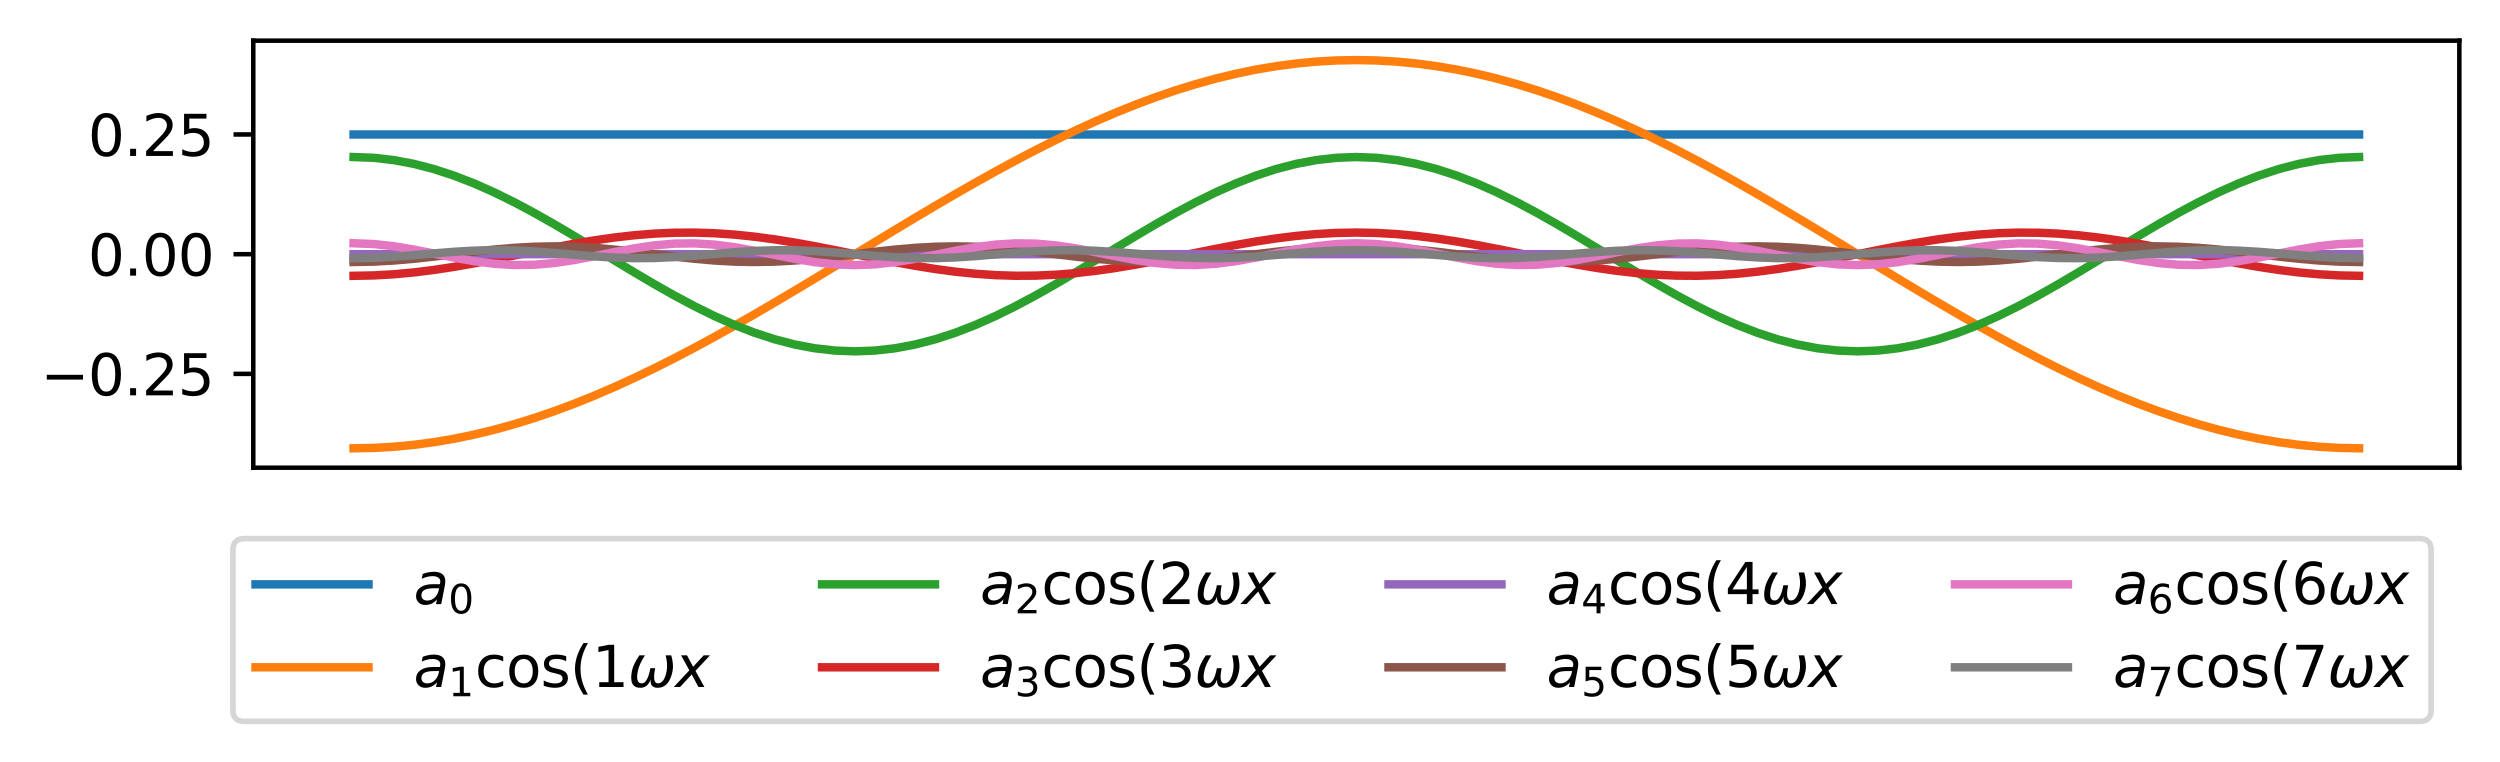 <?xml version="1.0" encoding="utf-8" standalone="no"?>
<!DOCTYPE svg PUBLIC "-//W3C//DTD SVG 1.1//EN"
  "http://www.w3.org/Graphics/SVG/1.1/DTD/svg11.dtd">
<svg xmlns:xlink="http://www.w3.org/1999/xlink" width="442.645pt" height="134.927pt" viewBox="0 0 442.645 134.927" xmlns="http://www.w3.org/2000/svg" version="1.1">
 <defs>
  <style type="text/css">*{stroke-linejoin: round; stroke-linecap: butt}</style>
 </defs>
 <g id="figure_1">
  <g id="patch_1">
   <path d="M 0 134.927 
L 442.645 134.927 
L 442.645 0 
L 0 0 
z
" style="fill: #ffffff"/>
  </g>
  <g id="axes_1">
   <g id="patch_2">
    <path d="M 44.845 82.81 
L 435.445 82.81 
L 435.445 7.2 
L 44.845 7.2 
z
" style="fill: #ffffff"/>
   </g>
   <g id="matplotlib.axis_1"/>
   <g id="matplotlib.axis_2">
    <g id="ytick_1">
     <g id="line2d_1">
      <defs>
       <path id="m860e517011" d="M 0 0 
L -3.5 0 
" style="stroke: #000000; stroke-width: 0.8"/>
      </defs>
      <g>
       <use xlink:href="#m860e517011" x="44.845" y="66.198" style="stroke: #000000; stroke-width: 0.8"/>
      </g>
     </g>
     <g id="text_1">
      <!-- −0.25 -->
      <g transform="translate(7.2 69.997) scale(0.1 -0.1)">
       <defs>
        <path id="DejaVuSans-2212" d="M 678 2272 
L 4684 2272 
L 4684 1741 
L 678 1741 
L 678 2272 
z
" transform="scale(0.016)"/>
        <path id="DejaVuSans-30" d="M 2034 4250 
Q 1547 4250 1301 3770 
Q 1056 3291 1056 2328 
Q 1056 1369 1301 889 
Q 1547 409 2034 409 
Q 2525 409 2770 889 
Q 3016 1369 3016 2328 
Q 3016 3291 2770 3770 
Q 2525 4250 2034 4250 
z
M 2034 4750 
Q 2819 4750 3233 4129 
Q 3647 3509 3647 2328 
Q 3647 1150 3233 529 
Q 2819 -91 2034 -91 
Q 1250 -91 836 529 
Q 422 1150 422 2328 
Q 422 3509 836 4129 
Q 1250 4750 2034 4750 
z
" transform="scale(0.016)"/>
        <path id="DejaVuSans-2e" d="M 684 794 
L 1344 794 
L 1344 0 
L 684 0 
L 684 794 
z
" transform="scale(0.016)"/>
        <path id="DejaVuSans-32" d="M 1228 531 
L 3431 531 
L 3431 0 
L 469 0 
L 469 531 
Q 828 903 1448 1529 
Q 2069 2156 2228 2338 
Q 2531 2678 2651 2914 
Q 2772 3150 2772 3378 
Q 2772 3750 2511 3984 
Q 2250 4219 1831 4219 
Q 1534 4219 1204 4116 
Q 875 4013 500 3803 
L 500 4441 
Q 881 4594 1212 4672 
Q 1544 4750 1819 4750 
Q 2544 4750 2975 4387 
Q 3406 4025 3406 3419 
Q 3406 3131 3298 2873 
Q 3191 2616 2906 2266 
Q 2828 2175 2409 1742 
Q 1991 1309 1228 531 
z
" transform="scale(0.016)"/>
        <path id="DejaVuSans-35" d="M 691 4666 
L 3169 4666 
L 3169 4134 
L 1269 4134 
L 1269 2991 
Q 1406 3038 1543 3061 
Q 1681 3084 1819 3084 
Q 2600 3084 3056 2656 
Q 3513 2228 3513 1497 
Q 3513 744 3044 326 
Q 2575 -91 1722 -91 
Q 1428 -91 1123 -41 
Q 819 9 494 109 
L 494 744 
Q 775 591 1075 516 
Q 1375 441 1709 441 
Q 2250 441 2565 725 
Q 2881 1009 2881 1497 
Q 2881 1984 2565 2268 
Q 2250 2553 1709 2553 
Q 1456 2553 1204 2497 
Q 953 2441 691 2322 
L 691 4666 
z
" transform="scale(0.016)"/>
       </defs>
       <use xlink:href="#DejaVuSans-2212"/>
       <use xlink:href="#DejaVuSans-30" x="83.789"/>
       <use xlink:href="#DejaVuSans-2e" x="147.412"/>
       <use xlink:href="#DejaVuSans-32" x="179.199"/>
       <use xlink:href="#DejaVuSans-35" x="242.822"/>
      </g>
     </g>
    </g>
    <g id="ytick_2">
     <g id="line2d_2">
      <g>
       <use xlink:href="#m860e517011" x="44.845" y="45.005" style="stroke: #000000; stroke-width: 0.8"/>
      </g>
     </g>
     <g id="text_2">
      <!-- 0.00 -->
      <g transform="translate(15.58 48.804) scale(0.1 -0.1)">
       <use xlink:href="#DejaVuSans-30"/>
       <use xlink:href="#DejaVuSans-2e" x="63.623"/>
       <use xlink:href="#DejaVuSans-30" x="95.41"/>
       <use xlink:href="#DejaVuSans-30" x="159.033"/>
      </g>
     </g>
    </g>
    <g id="ytick_3">
     <g id="line2d_3">
      <g>
       <use xlink:href="#m860e517011" x="44.845" y="23.812" style="stroke: #000000; stroke-width: 0.8"/>
      </g>
     </g>
     <g id="text_3">
      <!-- 0.25 -->
      <g transform="translate(15.58 27.611) scale(0.1 -0.1)">
       <use xlink:href="#DejaVuSans-30"/>
       <use xlink:href="#DejaVuSans-2e" x="63.623"/>
       <use xlink:href="#DejaVuSans-32" x="95.41"/>
       <use xlink:href="#DejaVuSans-35" x="159.033"/>
      </g>
     </g>
    </g>
   </g>
   <g id="line2d_4">
    <path d="M 62.6 23.812 
L 66.151 23.812 
L 69.702 23.812 
L 73.253 23.812 
L 76.803 23.812 
L 80.354 23.812 
L 83.905 23.812 
L 87.456 23.812 
L 91.007 23.812 
L 94.558 23.812 
L 98.109 23.812 
L 101.66 23.812 
L 105.211 23.812 
L 108.762 23.812 
L 112.313 23.812 
L 115.863 23.812 
L 119.414 23.812 
L 122.965 23.812 
L 126.516 23.812 
L 130.067 23.812 
L 133.618 23.812 
L 137.169 23.812 
L 140.72 23.812 
L 144.271 23.812 
L 147.822 23.812 
L 151.373 23.812 
L 154.923 23.812 
L 158.474 23.812 
L 162.025 23.812 
L 165.576 23.812 
L 169.127 23.812 
L 172.678 23.812 
L 176.229 23.812 
L 179.78 23.812 
L 183.331 23.812 
L 186.882 23.812 
L 190.433 23.812 
L 193.983 23.812 
L 197.534 23.812 
L 201.085 23.812 
L 204.636 23.812 
L 208.187 23.812 
L 211.738 23.812 
L 215.289 23.812 
L 218.84 23.812 
L 222.391 23.812 
L 225.942 23.812 
L 229.493 23.812 
L 233.043 23.812 
L 236.594 23.812 
L 240.145 23.812 
L 243.696 23.812 
L 247.247 23.812 
L 250.798 23.812 
L 254.349 23.812 
L 257.9 23.812 
L 261.451 23.812 
L 265.002 23.812 
L 268.553 23.812 
L 272.103 23.812 
L 275.654 23.812 
L 279.205 23.812 
L 282.756 23.812 
L 286.307 23.812 
L 289.858 23.812 
L 293.409 23.812 
L 296.96 23.812 
L 300.511 23.812 
L 304.062 23.812 
L 307.613 23.812 
L 311.163 23.812 
L 314.714 23.812 
L 318.265 23.812 
L 321.816 23.812 
L 325.367 23.812 
L 328.918 23.812 
L 332.469 23.812 
L 336.02 23.812 
L 339.571 23.812 
L 343.122 23.812 
L 346.673 23.812 
L 350.223 23.812 
L 353.774 23.812 
L 357.325 23.812 
L 360.876 23.812 
L 364.427 23.812 
L 367.978 23.812 
L 371.529 23.812 
L 375.08 23.812 
L 378.631 23.812 
L 382.182 23.812 
L 385.733 23.812 
L 389.283 23.812 
L 392.834 23.812 
L 396.385 23.812 
L 399.936 23.812 
L 403.487 23.812 
L 407.038 23.812 
L 410.589 23.812 
L 414.14 23.812 
L 417.691 23.812 
" clip-path="url(#p9797febcaf)" style="fill: none; stroke: #1f77b4; stroke-width: 1.5; stroke-linecap: square"/>
   </g>
   <g id="line2d_5">
    <path d="M 62.6 79.373 
L 66.151 79.305 
L 69.702 79.102 
L 73.253 78.764 
L 76.803 78.293 
L 80.354 77.691 
L 83.905 76.959 
L 87.456 76.102 
L 91.007 75.122 
L 94.558 74.023 
L 98.109 72.809 
L 101.66 71.486 
L 105.211 70.058 
L 108.762 68.531 
L 112.313 66.912 
L 115.863 65.206 
L 119.414 63.42 
L 122.965 61.562 
L 126.516 59.638 
L 130.067 57.656 
L 133.618 55.625 
L 137.169 53.552 
L 140.72 51.445 
L 144.271 49.312 
L 147.822 47.163 
L 151.373 45.005 
L 154.923 42.847 
L 158.474 40.697 
L 162.025 38.565 
L 165.576 36.458 
L 169.127 34.384 
L 172.678 32.353 
L 176.229 30.372 
L 179.78 28.448 
L 183.331 26.589 
L 186.882 24.804 
L 190.433 23.098 
L 193.983 21.478 
L 197.534 19.952 
L 201.085 18.524 
L 204.636 17.201 
L 208.187 15.987 
L 211.738 14.888 
L 215.289 13.908 
L 218.84 13.05 
L 222.391 12.319 
L 225.942 11.717 
L 229.493 11.246 
L 233.043 10.908 
L 236.594 10.705 
L 240.145 10.637 
L 243.696 10.705 
L 247.247 10.908 
L 250.798 11.246 
L 254.349 11.717 
L 257.9 12.319 
L 261.451 13.05 
L 265.002 13.908 
L 268.553 14.888 
L 272.103 15.987 
L 275.654 17.201 
L 279.205 18.524 
L 282.756 19.952 
L 286.307 21.478 
L 289.858 23.098 
L 293.409 24.804 
L 296.96 26.589 
L 300.511 28.448 
L 304.062 30.372 
L 307.613 32.353 
L 311.163 34.384 
L 314.714 36.458 
L 318.265 38.565 
L 321.816 40.697 
L 325.367 42.847 
L 328.918 45.005 
L 332.469 47.163 
L 336.02 49.312 
L 339.571 51.445 
L 343.122 53.552 
L 346.673 55.625 
L 350.223 57.656 
L 353.774 59.638 
L 357.325 61.562 
L 360.876 63.42 
L 364.427 65.206 
L 367.978 66.912 
L 371.529 68.531 
L 375.08 70.058 
L 378.631 71.486 
L 382.182 72.809 
L 385.733 74.023 
L 389.283 75.122 
L 392.834 76.102 
L 396.385 76.959 
L 399.936 77.691 
L 403.487 78.293 
L 407.038 78.764 
L 410.589 79.102 
L 414.14 79.305 
L 417.691 79.373 
" clip-path="url(#p9797febcaf)" style="fill: none; stroke: #ff7f0e; stroke-width: 1.5; stroke-linecap: square"/>
   </g>
   <g id="line2d_6">
    <path d="M 62.6 27.804 
L 66.151 27.939 
L 69.702 28.344 
L 73.253 29.012 
L 76.803 29.931 
L 80.354 31.089 
L 83.905 32.466 
L 87.456 34.04 
L 91.007 35.788 
L 94.558 37.681 
L 98.109 39.689 
L 101.66 41.782 
L 105.211 43.925 
L 108.762 46.085 
L 112.313 48.228 
L 115.863 50.32 
L 119.414 52.329 
L 122.965 54.222 
L 126.516 55.969 
L 130.067 57.544 
L 133.618 58.921 
L 137.169 60.078 
L 140.72 60.998 
L 144.271 61.665 
L 147.822 62.07 
L 151.373 62.206 
L 154.923 62.07 
L 158.474 61.665 
L 162.025 60.998 
L 165.576 60.078 
L 169.127 58.921 
L 172.678 57.544 
L 176.229 55.969 
L 179.78 54.222 
L 183.331 52.329 
L 186.882 50.32 
L 190.433 48.228 
L 193.983 46.085 
L 197.534 43.925 
L 201.085 41.782 
L 204.636 39.689 
L 208.187 37.681 
L 211.738 35.788 
L 215.289 34.04 
L 218.84 32.466 
L 222.391 31.089 
L 225.942 29.931 
L 229.493 29.012 
L 233.043 28.344 
L 236.594 27.939 
L 240.145 27.804 
L 243.696 27.939 
L 247.247 28.344 
L 250.798 29.012 
L 254.349 29.931 
L 257.9 31.089 
L 261.451 32.466 
L 265.002 34.04 
L 268.553 35.788 
L 272.103 37.681 
L 275.654 39.689 
L 279.205 41.782 
L 282.756 43.925 
L 286.307 46.085 
L 289.858 48.228 
L 293.409 50.32 
L 296.96 52.329 
L 300.511 54.222 
L 304.062 55.969 
L 307.613 57.544 
L 311.163 58.921 
L 314.714 60.078 
L 318.265 60.998 
L 321.816 61.665 
L 325.367 62.07 
L 328.918 62.206 
L 332.469 62.07 
L 336.02 61.665 
L 339.571 60.998 
L 343.122 60.078 
L 346.673 58.921 
L 350.223 57.544 
L 353.774 55.969 
L 357.325 54.222 
L 360.876 52.329 
L 364.427 50.32 
L 367.978 48.228 
L 371.529 46.085 
L 375.08 43.925 
L 378.631 41.782 
L 382.182 39.689 
L 385.733 37.681 
L 389.283 35.788 
L 392.834 34.04 
L 396.385 32.466 
L 399.936 31.089 
L 403.487 29.931 
L 407.038 29.012 
L 410.589 28.344 
L 414.14 27.939 
L 417.691 27.804 
" clip-path="url(#p9797febcaf)" style="fill: none; stroke: #2ca02c; stroke-width: 1.5; stroke-linecap: square"/>
   </g>
   <g id="line2d_7">
    <path d="M 62.6 48.834 
L 66.151 48.766 
L 69.702 48.565 
L 73.253 48.237 
L 76.803 47.796 
L 80.354 47.255 
L 83.905 46.635 
L 87.456 45.957 
L 91.007 45.245 
L 94.558 44.525 
L 98.109 43.822 
L 101.66 43.16 
L 105.211 42.564 
L 108.762 42.055 
L 112.313 41.65 
L 115.863 41.363 
L 119.414 41.206 
L 122.965 41.184 
L 126.516 41.296 
L 130.067 41.54 
L 133.618 41.907 
L 137.169 42.384 
L 140.72 42.953 
L 144.271 43.595 
L 147.822 44.287 
L 151.373 45.005 
L 154.923 45.722 
L 158.474 46.414 
L 162.025 47.056 
L 165.576 47.626 
L 169.127 48.102 
L 172.678 48.469 
L 176.229 48.713 
L 179.78 48.826 
L 183.331 48.803 
L 186.882 48.646 
L 190.433 48.36 
L 193.983 47.955 
L 197.534 47.445 
L 201.085 46.849 
L 204.636 46.188 
L 208.187 45.485 
L 211.738 44.764 
L 215.289 44.053 
L 218.84 43.375 
L 222.391 42.754 
L 225.942 42.214 
L 229.493 41.772 
L 233.043 41.445 
L 236.594 41.244 
L 240.145 41.176 
L 243.696 41.244 
L 247.247 41.445 
L 250.798 41.772 
L 254.349 42.214 
L 257.9 42.754 
L 261.451 43.375 
L 265.002 44.053 
L 268.553 44.764 
L 272.103 45.485 
L 275.654 46.188 
L 279.205 46.849 
L 282.756 47.445 
L 286.307 47.955 
L 289.858 48.36 
L 293.409 48.646 
L 296.96 48.803 
L 300.511 48.826 
L 304.062 48.713 
L 307.613 48.469 
L 311.163 48.102 
L 314.714 47.626 
L 318.265 47.056 
L 321.816 46.414 
L 325.367 45.722 
L 328.918 45.005 
L 332.469 44.287 
L 336.02 43.595 
L 339.571 42.953 
L 343.122 42.384 
L 346.673 41.907 
L 350.223 41.54 
L 353.774 41.296 
L 357.325 41.184 
L 360.876 41.206 
L 364.427 41.363 
L 367.978 41.65 
L 371.529 42.055 
L 375.08 42.564 
L 378.631 43.16 
L 382.182 43.822 
L 385.733 44.525 
L 389.283 45.245 
L 392.834 45.957 
L 396.385 46.635 
L 399.936 47.255 
L 403.487 47.796 
L 407.038 48.237 
L 410.589 48.565 
L 414.14 48.766 
L 417.691 48.834 
" clip-path="url(#p9797febcaf)" style="fill: none; stroke: #d62728; stroke-width: 1.5; stroke-linecap: square"/>
   </g>
   <g id="line2d_8">
    <path d="M 62.6 45.005 
L 66.151 45.005 
L 69.702 45.005 
L 73.253 45.005 
L 76.803 45.005 
L 80.354 45.005 
L 83.905 45.005 
L 87.456 45.005 
L 91.007 45.005 
L 94.558 45.005 
L 98.109 45.005 
L 101.66 45.005 
L 105.211 45.005 
L 108.762 45.005 
L 112.313 45.005 
L 115.863 45.005 
L 119.414 45.005 
L 122.965 45.005 
L 126.516 45.005 
L 130.067 45.005 
L 133.618 45.005 
L 137.169 45.005 
L 140.72 45.005 
L 144.271 45.005 
L 147.822 45.005 
L 151.373 45.005 
L 154.923 45.005 
L 158.474 45.005 
L 162.025 45.005 
L 165.576 45.005 
L 169.127 45.005 
L 172.678 45.005 
L 176.229 45.005 
L 179.78 45.005 
L 183.331 45.005 
L 186.882 45.005 
L 190.433 45.005 
L 193.983 45.005 
L 197.534 45.005 
L 201.085 45.005 
L 204.636 45.005 
L 208.187 45.005 
L 211.738 45.005 
L 215.289 45.005 
L 218.84 45.005 
L 222.391 45.005 
L 225.942 45.005 
L 229.493 45.005 
L 233.043 45.005 
L 236.594 45.005 
L 240.145 45.005 
L 243.696 45.005 
L 247.247 45.005 
L 250.798 45.005 
L 254.349 45.005 
L 257.9 45.005 
L 261.451 45.005 
L 265.002 45.005 
L 268.553 45.005 
L 272.103 45.005 
L 275.654 45.005 
L 279.205 45.005 
L 282.756 45.005 
L 286.307 45.005 
L 289.858 45.005 
L 293.409 45.005 
L 296.96 45.005 
L 300.511 45.005 
L 304.062 45.005 
L 307.613 45.005 
L 311.163 45.005 
L 314.714 45.005 
L 318.265 45.005 
L 321.816 45.005 
L 325.367 45.005 
L 328.918 45.005 
L 332.469 45.005 
L 336.02 45.005 
L 339.571 45.005 
L 343.122 45.005 
L 346.673 45.005 
L 350.223 45.005 
L 353.774 45.005 
L 357.325 45.005 
L 360.876 45.005 
L 364.427 45.005 
L 367.978 45.005 
L 371.529 45.005 
L 375.08 45.005 
L 378.631 45.005 
L 382.182 45.005 
L 385.733 45.005 
L 389.283 45.005 
L 392.834 45.005 
L 396.385 45.005 
L 399.936 45.005 
L 403.487 45.005 
L 407.038 45.005 
L 410.589 45.005 
L 414.14 45.005 
L 417.691 45.005 
" clip-path="url(#p9797febcaf)" style="fill: none; stroke: #9467bd; stroke-width: 1.5; stroke-linecap: square"/>
   </g>
   <g id="line2d_9">
    <path d="M 62.6 46.39 
L 66.151 46.323 
L 69.702 46.126 
L 73.253 45.819 
L 76.803 45.433 
L 80.354 45.005 
L 83.905 44.577 
L 87.456 44.19 
L 91.007 43.884 
L 94.558 43.687 
L 98.109 43.619 
L 101.66 43.687 
L 105.211 43.884 
L 108.762 44.19 
L 112.313 44.577 
L 115.863 45.005 
L 119.414 45.433 
L 122.965 45.819 
L 126.516 46.126 
L 130.067 46.323 
L 133.618 46.39 
L 137.169 46.323 
L 140.72 46.126 
L 144.271 45.819 
L 147.822 45.433 
L 151.373 45.005 
L 154.923 44.577 
L 158.474 44.19 
L 162.025 43.884 
L 165.576 43.687 
L 169.127 43.619 
L 172.678 43.687 
L 176.229 43.884 
L 179.78 44.19 
L 183.331 44.577 
L 186.882 45.005 
L 190.433 45.433 
L 193.983 45.819 
L 197.534 46.126 
L 201.085 46.323 
L 204.636 46.39 
L 208.187 46.323 
L 211.738 46.126 
L 215.289 45.819 
L 218.84 45.433 
L 222.391 45.005 
L 225.942 44.577 
L 229.493 44.19 
L 233.043 43.884 
L 236.594 43.687 
L 240.145 43.619 
L 243.696 43.687 
L 247.247 43.884 
L 250.798 44.19 
L 254.349 44.577 
L 257.9 45.005 
L 261.451 45.433 
L 265.002 45.819 
L 268.553 46.126 
L 272.103 46.323 
L 275.654 46.39 
L 279.205 46.323 
L 282.756 46.126 
L 286.307 45.819 
L 289.858 45.433 
L 293.409 45.005 
L 296.96 44.577 
L 300.511 44.19 
L 304.062 43.884 
L 307.613 43.687 
L 311.163 43.619 
L 314.714 43.687 
L 318.265 43.884 
L 321.816 44.19 
L 325.367 44.577 
L 328.918 45.005 
L 332.469 45.433 
L 336.02 45.819 
L 339.571 46.126 
L 343.122 46.323 
L 346.673 46.39 
L 350.223 46.323 
L 353.774 46.126 
L 357.325 45.819 
L 360.876 45.433 
L 364.427 45.005 
L 367.978 44.577 
L 371.529 44.19 
L 375.08 43.884 
L 378.631 43.687 
L 382.182 43.619 
L 385.733 43.687 
L 389.283 43.884 
L 392.834 44.19 
L 396.385 44.577 
L 399.936 45.005 
L 403.487 45.433 
L 407.038 45.819 
L 410.589 46.126 
L 414.14 46.323 
L 417.691 46.39 
" clip-path="url(#p9797febcaf)" style="fill: none; stroke: #8c564b; stroke-width: 1.5; stroke-linecap: square"/>
   </g>
   <g id="line2d_10">
    <path d="M 62.6 43.073 
L 66.151 43.209 
L 69.702 43.597 
L 73.253 44.182 
L 76.803 44.884 
L 80.354 45.602 
L 83.905 46.236 
L 87.456 46.697 
L 91.007 46.921 
L 94.558 46.876 
L 98.109 46.567 
L 101.66 46.04 
L 105.211 45.367 
L 108.762 44.643 
L 112.313 43.97 
L 115.863 43.442 
L 119.414 43.134 
L 122.965 43.089 
L 126.516 43.312 
L 130.067 43.774 
L 133.618 44.408 
L 137.169 45.126 
L 140.72 45.827 
L 144.271 46.413 
L 147.822 46.801 
L 151.373 46.936 
L 154.923 46.801 
L 158.474 46.413 
L 162.025 45.827 
L 165.576 45.126 
L 169.127 44.408 
L 172.678 43.774 
L 176.229 43.312 
L 179.78 43.089 
L 183.331 43.134 
L 186.882 43.442 
L 190.433 43.97 
L 193.983 44.643 
L 197.534 45.367 
L 201.085 46.04 
L 204.636 46.567 
L 208.187 46.876 
L 211.738 46.921 
L 215.289 46.697 
L 218.84 46.236 
L 222.391 45.602 
L 225.942 44.884 
L 229.493 44.182 
L 233.043 43.597 
L 236.594 43.209 
L 240.145 43.073 
L 243.696 43.209 
L 247.247 43.597 
L 250.798 44.182 
L 254.349 44.884 
L 257.9 45.602 
L 261.451 46.236 
L 265.002 46.697 
L 268.553 46.921 
L 272.103 46.876 
L 275.654 46.567 
L 279.205 46.04 
L 282.756 45.367 
L 286.307 44.643 
L 289.858 43.97 
L 293.409 43.442 
L 296.96 43.134 
L 300.511 43.089 
L 304.062 43.312 
L 307.613 43.774 
L 311.163 44.408 
L 314.714 45.126 
L 318.265 45.827 
L 321.816 46.413 
L 325.367 46.801 
L 328.918 46.936 
L 332.469 46.801 
L 336.02 46.413 
L 339.571 45.827 
L 343.122 45.126 
L 346.673 44.408 
L 350.223 43.774 
L 353.774 43.312 
L 357.325 43.089 
L 360.876 43.134 
L 364.427 43.442 
L 367.978 43.97 
L 371.529 44.643 
L 375.08 45.367 
L 378.631 46.04 
L 382.182 46.567 
L 385.733 46.876 
L 389.283 46.921 
L 392.834 46.697 
L 396.385 46.236 
L 399.936 45.602 
L 403.487 44.884 
L 407.038 44.182 
L 410.589 43.597 
L 414.14 43.209 
L 417.691 43.073 
" clip-path="url(#p9797febcaf)" style="fill: none; stroke: #e377c2; stroke-width: 1.5; stroke-linecap: square"/>
   </g>
   <g id="line2d_11">
    <path d="M 62.6 45.717 
L 66.151 45.65 
L 69.702 45.459 
L 73.253 45.182 
L 76.803 44.871 
L 80.354 44.586 
L 83.905 44.38 
L 87.456 44.294 
L 91.007 44.342 
L 94.558 44.517 
L 98.109 44.785 
L 101.66 45.094 
L 105.211 45.387 
L 108.762 45.606 
L 112.313 45.712 
L 115.863 45.682 
L 119.414 45.524 
L 122.965 45.267 
L 126.516 44.96 
L 130.067 44.662 
L 133.618 44.428 
L 137.169 44.305 
L 140.72 44.315 
L 144.271 44.456 
L 147.822 44.701 
L 151.373 45.005 
L 154.923 45.308 
L 158.474 45.554 
L 162.025 45.695 
L 165.576 45.705 
L 169.127 45.581 
L 172.678 45.348 
L 176.229 45.05 
L 179.78 44.742 
L 183.331 44.485 
L 186.882 44.327 
L 190.433 44.298 
L 193.983 44.403 
L 197.534 44.623 
L 201.085 44.915 
L 204.636 45.225 
L 208.187 45.493 
L 211.738 45.667 
L 215.289 45.716 
L 218.84 45.629 
L 222.391 45.424 
L 225.942 45.138 
L 229.493 44.828 
L 233.043 44.551 
L 236.594 44.36 
L 240.145 44.292 
L 243.696 44.36 
L 247.247 44.551 
L 250.798 44.828 
L 254.349 45.138 
L 257.9 45.424 
L 261.451 45.629 
L 265.002 45.716 
L 268.553 45.667 
L 272.103 45.493 
L 275.654 45.225 
L 279.205 44.915 
L 282.756 44.623 
L 286.307 44.403 
L 289.858 44.298 
L 293.409 44.327 
L 296.96 44.485 
L 300.511 44.742 
L 304.062 45.05 
L 307.613 45.348 
L 311.163 45.581 
L 314.714 45.705 
L 318.265 45.695 
L 321.816 45.554 
L 325.367 45.308 
L 328.918 45.005 
L 332.469 44.701 
L 336.02 44.456 
L 339.571 44.315 
L 343.122 44.305 
L 346.673 44.428 
L 350.223 44.662 
L 353.774 44.96 
L 357.325 45.267 
L 360.876 45.524 
L 364.427 45.682 
L 367.978 45.712 
L 371.529 45.606 
L 375.08 45.387 
L 378.631 45.094 
L 382.182 44.785 
L 385.733 44.517 
L 389.283 44.342 
L 392.834 44.294 
L 396.385 44.38 
L 399.936 44.586 
L 403.487 44.871 
L 407.038 45.182 
L 410.589 45.459 
L 414.14 45.65 
L 417.691 45.717 
" clip-path="url(#p9797febcaf)" style="fill: none; stroke: #7f7f7f; stroke-width: 1.5; stroke-linecap: square"/>
   </g>
   <g id="patch_3">
    <path d="M 44.845 82.81 
L 44.845 7.2 
" style="fill: none; stroke: #000000; stroke-width: 0.8; stroke-linejoin: miter; stroke-linecap: square"/>
   </g>
   <g id="patch_4">
    <path d="M 435.445 82.81 
L 435.445 7.2 
" style="fill: none; stroke: #000000; stroke-width: 0.8; stroke-linejoin: miter; stroke-linecap: square"/>
   </g>
   <g id="patch_5">
    <path d="M 44.845 82.81 
L 435.445 82.81 
" style="fill: none; stroke: #000000; stroke-width: 0.8; stroke-linejoin: miter; stroke-linecap: square"/>
   </g>
   <g id="patch_6">
    <path d="M 44.845 7.2 
L 435.445 7.2 
" style="fill: none; stroke: #000000; stroke-width: 0.8; stroke-linejoin: miter; stroke-linecap: square"/>
   </g>
   <g id="legend_1">
    <g id="patch_7">
     <path d="M 43.245 127.727 
L 428.445 127.727 
Q 430.445 127.727 430.445 125.727 
L 430.445 97.371 
Q 430.445 95.371 428.445 95.371 
L 43.245 95.371 
Q 41.245 95.371 41.245 97.371 
L 41.245 125.727 
Q 41.245 127.727 43.245 127.727 
z
" style="fill: #ffffff; opacity: 0.8; stroke: #cccccc; stroke-linejoin: miter"/>
    </g>
    <g id="line2d_12">
     <path d="M 45.245 103.469 
L 55.245 103.469 
L 65.245 103.469 
" style="fill: none; stroke: #1f77b4; stroke-width: 1.5; stroke-linecap: square"/>
    </g>
    <g id="text_4">
     <!-- $a_0$ -->
     <g transform="translate(73.245 106.969) scale(0.1 -0.1)">
      <defs>
       <path id="DejaVuSans-Oblique-61" d="M 3438 1997 
L 3047 0 
L 2472 0 
L 2578 531 
Q 2325 219 2001 64 
Q 1678 -91 1281 -91 
Q 834 -91 548 182 
Q 263 456 263 884 
Q 263 1497 752 1853 
Q 1241 2209 2100 2209 
L 2900 2209 
L 2931 2363 
Q 2938 2388 2941 2417 
Q 2944 2447 2944 2509 
Q 2944 2788 2717 2942 
Q 2491 3097 2081 3097 
Q 1800 3097 1504 3025 
Q 1209 2953 897 2809 
L 997 3341 
Q 1322 3463 1633 3523 
Q 1944 3584 2234 3584 
Q 2853 3584 3176 3315 
Q 3500 3047 3500 2534 
Q 3500 2431 3484 2292 
Q 3469 2153 3438 1997 
z
M 2816 1759 
L 2241 1759 
Q 1534 1759 1195 1570 
Q 856 1381 856 984 
Q 856 709 1029 553 
Q 1203 397 1509 397 
Q 1978 397 2328 733 
Q 2678 1069 2791 1631 
L 2816 1759 
z
" transform="scale(0.016)"/>
      </defs>
      <use xlink:href="#DejaVuSans-Oblique-61"/>
      <use xlink:href="#DejaVuSans-30" transform="translate(61.279 -16.406) scale(0.7)"/>
     </g>
    </g>
    <g id="line2d_13">
     <path d="M 45.245 118.147 
L 55.245 118.147 
L 65.245 118.147 
" style="fill: none; stroke: #ff7f0e; stroke-width: 1.5; stroke-linecap: square"/>
    </g>
    <g id="text_5">
     <!-- $a_1\cos(1\omega x$ -->
     <g transform="translate(73.245 121.647) scale(0.1 -0.1)">
      <defs>
       <path id="DejaVuSans-31" d="M 794 531 
L 1825 531 
L 1825 4091 
L 703 3866 
L 703 4441 
L 1819 4666 
L 2450 4666 
L 2450 531 
L 3481 531 
L 3481 0 
L 794 0 
L 794 531 
z
" transform="scale(0.016)"/>
       <path id="DejaVuSans-63" d="M 3122 3366 
L 3122 2828 
Q 2878 2963 2633 3030 
Q 2388 3097 2138 3097 
Q 1578 3097 1268 2742 
Q 959 2388 959 1747 
Q 959 1106 1268 751 
Q 1578 397 2138 397 
Q 2388 397 2633 464 
Q 2878 531 3122 666 
L 3122 134 
Q 2881 22 2623 -34 
Q 2366 -91 2075 -91 
Q 1284 -91 818 406 
Q 353 903 353 1747 
Q 353 2603 823 3093 
Q 1294 3584 2113 3584 
Q 2378 3584 2631 3529 
Q 2884 3475 3122 3366 
z
" transform="scale(0.016)"/>
       <path id="DejaVuSans-6f" d="M 1959 3097 
Q 1497 3097 1228 2736 
Q 959 2375 959 1747 
Q 959 1119 1226 758 
Q 1494 397 1959 397 
Q 2419 397 2687 759 
Q 2956 1122 2956 1747 
Q 2956 2369 2687 2733 
Q 2419 3097 1959 3097 
z
M 1959 3584 
Q 2709 3584 3137 3096 
Q 3566 2609 3566 1747 
Q 3566 888 3137 398 
Q 2709 -91 1959 -91 
Q 1206 -91 779 398 
Q 353 888 353 1747 
Q 353 2609 779 3096 
Q 1206 3584 1959 3584 
z
" transform="scale(0.016)"/>
       <path id="DejaVuSans-73" d="M 2834 3397 
L 2834 2853 
Q 2591 2978 2328 3040 
Q 2066 3103 1784 3103 
Q 1356 3103 1142 2972 
Q 928 2841 928 2578 
Q 928 2378 1081 2264 
Q 1234 2150 1697 2047 
L 1894 2003 
Q 2506 1872 2764 1633 
Q 3022 1394 3022 966 
Q 3022 478 2636 193 
Q 2250 -91 1575 -91 
Q 1294 -91 989 -36 
Q 684 19 347 128 
L 347 722 
Q 666 556 975 473 
Q 1284 391 1588 391 
Q 1994 391 2212 530 
Q 2431 669 2431 922 
Q 2431 1156 2273 1281 
Q 2116 1406 1581 1522 
L 1381 1569 
Q 847 1681 609 1914 
Q 372 2147 372 2553 
Q 372 3047 722 3315 
Q 1072 3584 1716 3584 
Q 2034 3584 2315 3537 
Q 2597 3491 2834 3397 
z
" transform="scale(0.016)"/>
       <path id="DejaVuSans-28" d="M 1984 4856 
Q 1566 4138 1362 3434 
Q 1159 2731 1159 2009 
Q 1159 1288 1364 580 
Q 1569 -128 1984 -844 
L 1484 -844 
Q 1016 -109 783 600 
Q 550 1309 550 2009 
Q 550 2706 781 3412 
Q 1013 4119 1484 4856 
L 1984 4856 
z
" transform="scale(0.016)"/>
       <path id="DejaVuSans-Oblique-3c9" d="M 1369 -91 
Q 72 -91 434 1766 
Q 575 2500 1256 3500 
L 1875 3500 
Q 1231 2500 1088 1750 
Q 819 397 1519 397 
Q 2166 397 2478 2078 
L 3009 2078 
Q 2669 388 3316 397 
Q 4013 403 4275 1750 
Q 4419 2500 4169 3500 
L 4788 3500 
Q 5075 2500 4934 1766 
Q 4578 -94 3278 -91 
Q 2428 -88 2503 844 
Q 2194 -91 1369 -91 
z
" transform="scale(0.016)"/>
       <path id="DejaVuSans-Oblique-78" d="M 3841 3500 
L 2234 1784 
L 3219 0 
L 2559 0 
L 1819 1388 
L 531 0 
L -166 0 
L 1556 1844 
L 641 3500 
L 1300 3500 
L 1972 2234 
L 3144 3500 
L 3841 3500 
z
" transform="scale(0.016)"/>
      </defs>
      <use xlink:href="#DejaVuSans-Oblique-61" transform="translate(0 0.125)"/>
      <use xlink:href="#DejaVuSans-31" transform="translate(61.279 -16.281) scale(0.7)"/>
      <use xlink:href="#DejaVuSans-63" transform="translate(108.55 0.125)"/>
      <use xlink:href="#DejaVuSans-6f" transform="translate(163.53 0.125)"/>
      <use xlink:href="#DejaVuSans-73" transform="translate(224.712 0.125)"/>
      <use xlink:href="#DejaVuSans-28" transform="translate(276.812 0.125)"/>
      <use xlink:href="#DejaVuSans-31" transform="translate(315.825 0.125)"/>
      <use xlink:href="#DejaVuSans-Oblique-3c9" transform="translate(379.448 0.125)"/>
      <use xlink:href="#DejaVuSans-Oblique-78" transform="translate(463.188 0.125)"/>
     </g>
    </g>
    <g id="line2d_14">
     <path d="M 145.545 103.469 
L 155.545 103.469 
L 165.545 103.469 
" style="fill: none; stroke: #2ca02c; stroke-width: 1.5; stroke-linecap: square"/>
    </g>
    <g id="text_6">
     <!-- $a_2\cos(2\omega x$ -->
     <g transform="translate(173.545 106.969) scale(0.1 -0.1)">
      <use xlink:href="#DejaVuSans-Oblique-61" transform="translate(0 0.125)"/>
      <use xlink:href="#DejaVuSans-32" transform="translate(61.279 -16.281) scale(0.7)"/>
      <use xlink:href="#DejaVuSans-63" transform="translate(108.55 0.125)"/>
      <use xlink:href="#DejaVuSans-6f" transform="translate(163.53 0.125)"/>
      <use xlink:href="#DejaVuSans-73" transform="translate(224.712 0.125)"/>
      <use xlink:href="#DejaVuSans-28" transform="translate(276.812 0.125)"/>
      <use xlink:href="#DejaVuSans-32" transform="translate(315.825 0.125)"/>
      <use xlink:href="#DejaVuSans-Oblique-3c9" transform="translate(379.448 0.125)"/>
      <use xlink:href="#DejaVuSans-Oblique-78" transform="translate(463.188 0.125)"/>
     </g>
    </g>
    <g id="line2d_15">
     <path d="M 145.545 118.147 
L 155.545 118.147 
L 165.545 118.147 
" style="fill: none; stroke: #d62728; stroke-width: 1.5; stroke-linecap: square"/>
    </g>
    <g id="text_7">
     <!-- $a_3\cos(3\omega x$ -->
     <g transform="translate(173.545 121.647) scale(0.1 -0.1)">
      <defs>
       <path id="DejaVuSans-33" d="M 2597 2516 
Q 3050 2419 3304 2112 
Q 3559 1806 3559 1356 
Q 3559 666 3084 287 
Q 2609 -91 1734 -91 
Q 1441 -91 1130 -33 
Q 819 25 488 141 
L 488 750 
Q 750 597 1062 519 
Q 1375 441 1716 441 
Q 2309 441 2620 675 
Q 2931 909 2931 1356 
Q 2931 1769 2642 2001 
Q 2353 2234 1838 2234 
L 1294 2234 
L 1294 2753 
L 1863 2753 
Q 2328 2753 2575 2939 
Q 2822 3125 2822 3475 
Q 2822 3834 2567 4026 
Q 2313 4219 1838 4219 
Q 1578 4219 1281 4162 
Q 984 4106 628 3988 
L 628 4550 
Q 988 4650 1302 4700 
Q 1616 4750 1894 4750 
Q 2613 4750 3031 4423 
Q 3450 4097 3450 3541 
Q 3450 3153 3228 2886 
Q 3006 2619 2597 2516 
z
" transform="scale(0.016)"/>
      </defs>
      <use xlink:href="#DejaVuSans-Oblique-61" transform="translate(0 0.125)"/>
      <use xlink:href="#DejaVuSans-33" transform="translate(61.279 -16.281) scale(0.7)"/>
      <use xlink:href="#DejaVuSans-63" transform="translate(108.55 0.125)"/>
      <use xlink:href="#DejaVuSans-6f" transform="translate(163.53 0.125)"/>
      <use xlink:href="#DejaVuSans-73" transform="translate(224.712 0.125)"/>
      <use xlink:href="#DejaVuSans-28" transform="translate(276.812 0.125)"/>
      <use xlink:href="#DejaVuSans-33" transform="translate(315.825 0.125)"/>
      <use xlink:href="#DejaVuSans-Oblique-3c9" transform="translate(379.448 0.125)"/>
      <use xlink:href="#DejaVuSans-Oblique-78" transform="translate(463.188 0.125)"/>
     </g>
    </g>
    <g id="line2d_16">
     <path d="M 245.845 103.469 
L 255.845 103.469 
L 265.845 103.469 
" style="fill: none; stroke: #9467bd; stroke-width: 1.5; stroke-linecap: square"/>
    </g>
    <g id="text_8">
     <!-- $a_4\cos(4\omega x$ -->
     <g transform="translate(273.845 106.969) scale(0.1 -0.1)">
      <defs>
       <path id="DejaVuSans-34" d="M 2419 4116 
L 825 1625 
L 2419 1625 
L 2419 4116 
z
M 2253 4666 
L 3047 4666 
L 3047 1625 
L 3713 1625 
L 3713 1100 
L 3047 1100 
L 3047 0 
L 2419 0 
L 2419 1100 
L 313 1100 
L 313 1709 
L 2253 4666 
z
" transform="scale(0.016)"/>
      </defs>
      <use xlink:href="#DejaVuSans-Oblique-61" transform="translate(0 0.125)"/>
      <use xlink:href="#DejaVuSans-34" transform="translate(61.279 -16.281) scale(0.7)"/>
      <use xlink:href="#DejaVuSans-63" transform="translate(108.55 0.125)"/>
      <use xlink:href="#DejaVuSans-6f" transform="translate(163.53 0.125)"/>
      <use xlink:href="#DejaVuSans-73" transform="translate(224.712 0.125)"/>
      <use xlink:href="#DejaVuSans-28" transform="translate(276.812 0.125)"/>
      <use xlink:href="#DejaVuSans-34" transform="translate(315.825 0.125)"/>
      <use xlink:href="#DejaVuSans-Oblique-3c9" transform="translate(379.448 0.125)"/>
      <use xlink:href="#DejaVuSans-Oblique-78" transform="translate(463.188 0.125)"/>
     </g>
    </g>
    <g id="line2d_17">
     <path d="M 245.845 118.147 
L 255.845 118.147 
L 265.845 118.147 
" style="fill: none; stroke: #8c564b; stroke-width: 1.5; stroke-linecap: square"/>
    </g>
    <g id="text_9">
     <!-- $a_5\cos(5\omega x$ -->
     <g transform="translate(273.845 121.647) scale(0.1 -0.1)">
      <use xlink:href="#DejaVuSans-Oblique-61" transform="translate(0 0.125)"/>
      <use xlink:href="#DejaVuSans-35" transform="translate(61.279 -16.281) scale(0.7)"/>
      <use xlink:href="#DejaVuSans-63" transform="translate(108.55 0.125)"/>
      <use xlink:href="#DejaVuSans-6f" transform="translate(163.53 0.125)"/>
      <use xlink:href="#DejaVuSans-73" transform="translate(224.712 0.125)"/>
      <use xlink:href="#DejaVuSans-28" transform="translate(276.812 0.125)"/>
      <use xlink:href="#DejaVuSans-35" transform="translate(315.825 0.125)"/>
      <use xlink:href="#DejaVuSans-Oblique-3c9" transform="translate(379.448 0.125)"/>
      <use xlink:href="#DejaVuSans-Oblique-78" transform="translate(463.188 0.125)"/>
     </g>
    </g>
    <g id="line2d_18">
     <path d="M 346.145 103.469 
L 356.145 103.469 
L 366.145 103.469 
" style="fill: none; stroke: #e377c2; stroke-width: 1.5; stroke-linecap: square"/>
    </g>
    <g id="text_10">
     <!-- $a_6\cos(6\omega x$ -->
     <g transform="translate(374.145 106.969) scale(0.1 -0.1)">
      <defs>
       <path id="DejaVuSans-36" d="M 2113 2584 
Q 1688 2584 1439 2293 
Q 1191 2003 1191 1497 
Q 1191 994 1439 701 
Q 1688 409 2113 409 
Q 2538 409 2786 701 
Q 3034 994 3034 1497 
Q 3034 2003 2786 2293 
Q 2538 2584 2113 2584 
z
M 3366 4563 
L 3366 3988 
Q 3128 4100 2886 4159 
Q 2644 4219 2406 4219 
Q 1781 4219 1451 3797 
Q 1122 3375 1075 2522 
Q 1259 2794 1537 2939 
Q 1816 3084 2150 3084 
Q 2853 3084 3261 2657 
Q 3669 2231 3669 1497 
Q 3669 778 3244 343 
Q 2819 -91 2113 -91 
Q 1303 -91 875 529 
Q 447 1150 447 2328 
Q 447 3434 972 4092 
Q 1497 4750 2381 4750 
Q 2619 4750 2861 4703 
Q 3103 4656 3366 4563 
z
" transform="scale(0.016)"/>
      </defs>
      <use xlink:href="#DejaVuSans-Oblique-61" transform="translate(0 0.125)"/>
      <use xlink:href="#DejaVuSans-36" transform="translate(61.279 -16.281) scale(0.7)"/>
      <use xlink:href="#DejaVuSans-63" transform="translate(108.55 0.125)"/>
      <use xlink:href="#DejaVuSans-6f" transform="translate(163.53 0.125)"/>
      <use xlink:href="#DejaVuSans-73" transform="translate(224.712 0.125)"/>
      <use xlink:href="#DejaVuSans-28" transform="translate(276.812 0.125)"/>
      <use xlink:href="#DejaVuSans-36" transform="translate(315.825 0.125)"/>
      <use xlink:href="#DejaVuSans-Oblique-3c9" transform="translate(379.448 0.125)"/>
      <use xlink:href="#DejaVuSans-Oblique-78" transform="translate(463.188 0.125)"/>
     </g>
    </g>
    <g id="line2d_19">
     <path d="M 346.145 118.147 
L 356.145 118.147 
L 366.145 118.147 
" style="fill: none; stroke: #7f7f7f; stroke-width: 1.5; stroke-linecap: square"/>
    </g>
    <g id="text_11">
     <!-- $a_7\cos(7\omega x$ -->
     <g transform="translate(374.145 121.647) scale(0.1 -0.1)">
      <defs>
       <path id="DejaVuSans-37" d="M 525 4666 
L 3525 4666 
L 3525 4397 
L 1831 0 
L 1172 0 
L 2766 4134 
L 525 4134 
L 525 4666 
z
" transform="scale(0.016)"/>
      </defs>
      <use xlink:href="#DejaVuSans-Oblique-61" transform="translate(0 0.125)"/>
      <use xlink:href="#DejaVuSans-37" transform="translate(61.279 -16.281) scale(0.7)"/>
      <use xlink:href="#DejaVuSans-63" transform="translate(108.55 0.125)"/>
      <use xlink:href="#DejaVuSans-6f" transform="translate(163.53 0.125)"/>
      <use xlink:href="#DejaVuSans-73" transform="translate(224.712 0.125)"/>
      <use xlink:href="#DejaVuSans-28" transform="translate(276.812 0.125)"/>
      <use xlink:href="#DejaVuSans-37" transform="translate(315.825 0.125)"/>
      <use xlink:href="#DejaVuSans-Oblique-3c9" transform="translate(379.448 0.125)"/>
      <use xlink:href="#DejaVuSans-Oblique-78" transform="translate(463.188 0.125)"/>
     </g>
    </g>
   </g>
  </g>
 </g>
 <defs>
  <clipPath id="p9797febcaf">
   <rect x="44.845" y="7.2" width="390.6" height="75.61"/>
  </clipPath>
 </defs>
</svg>
